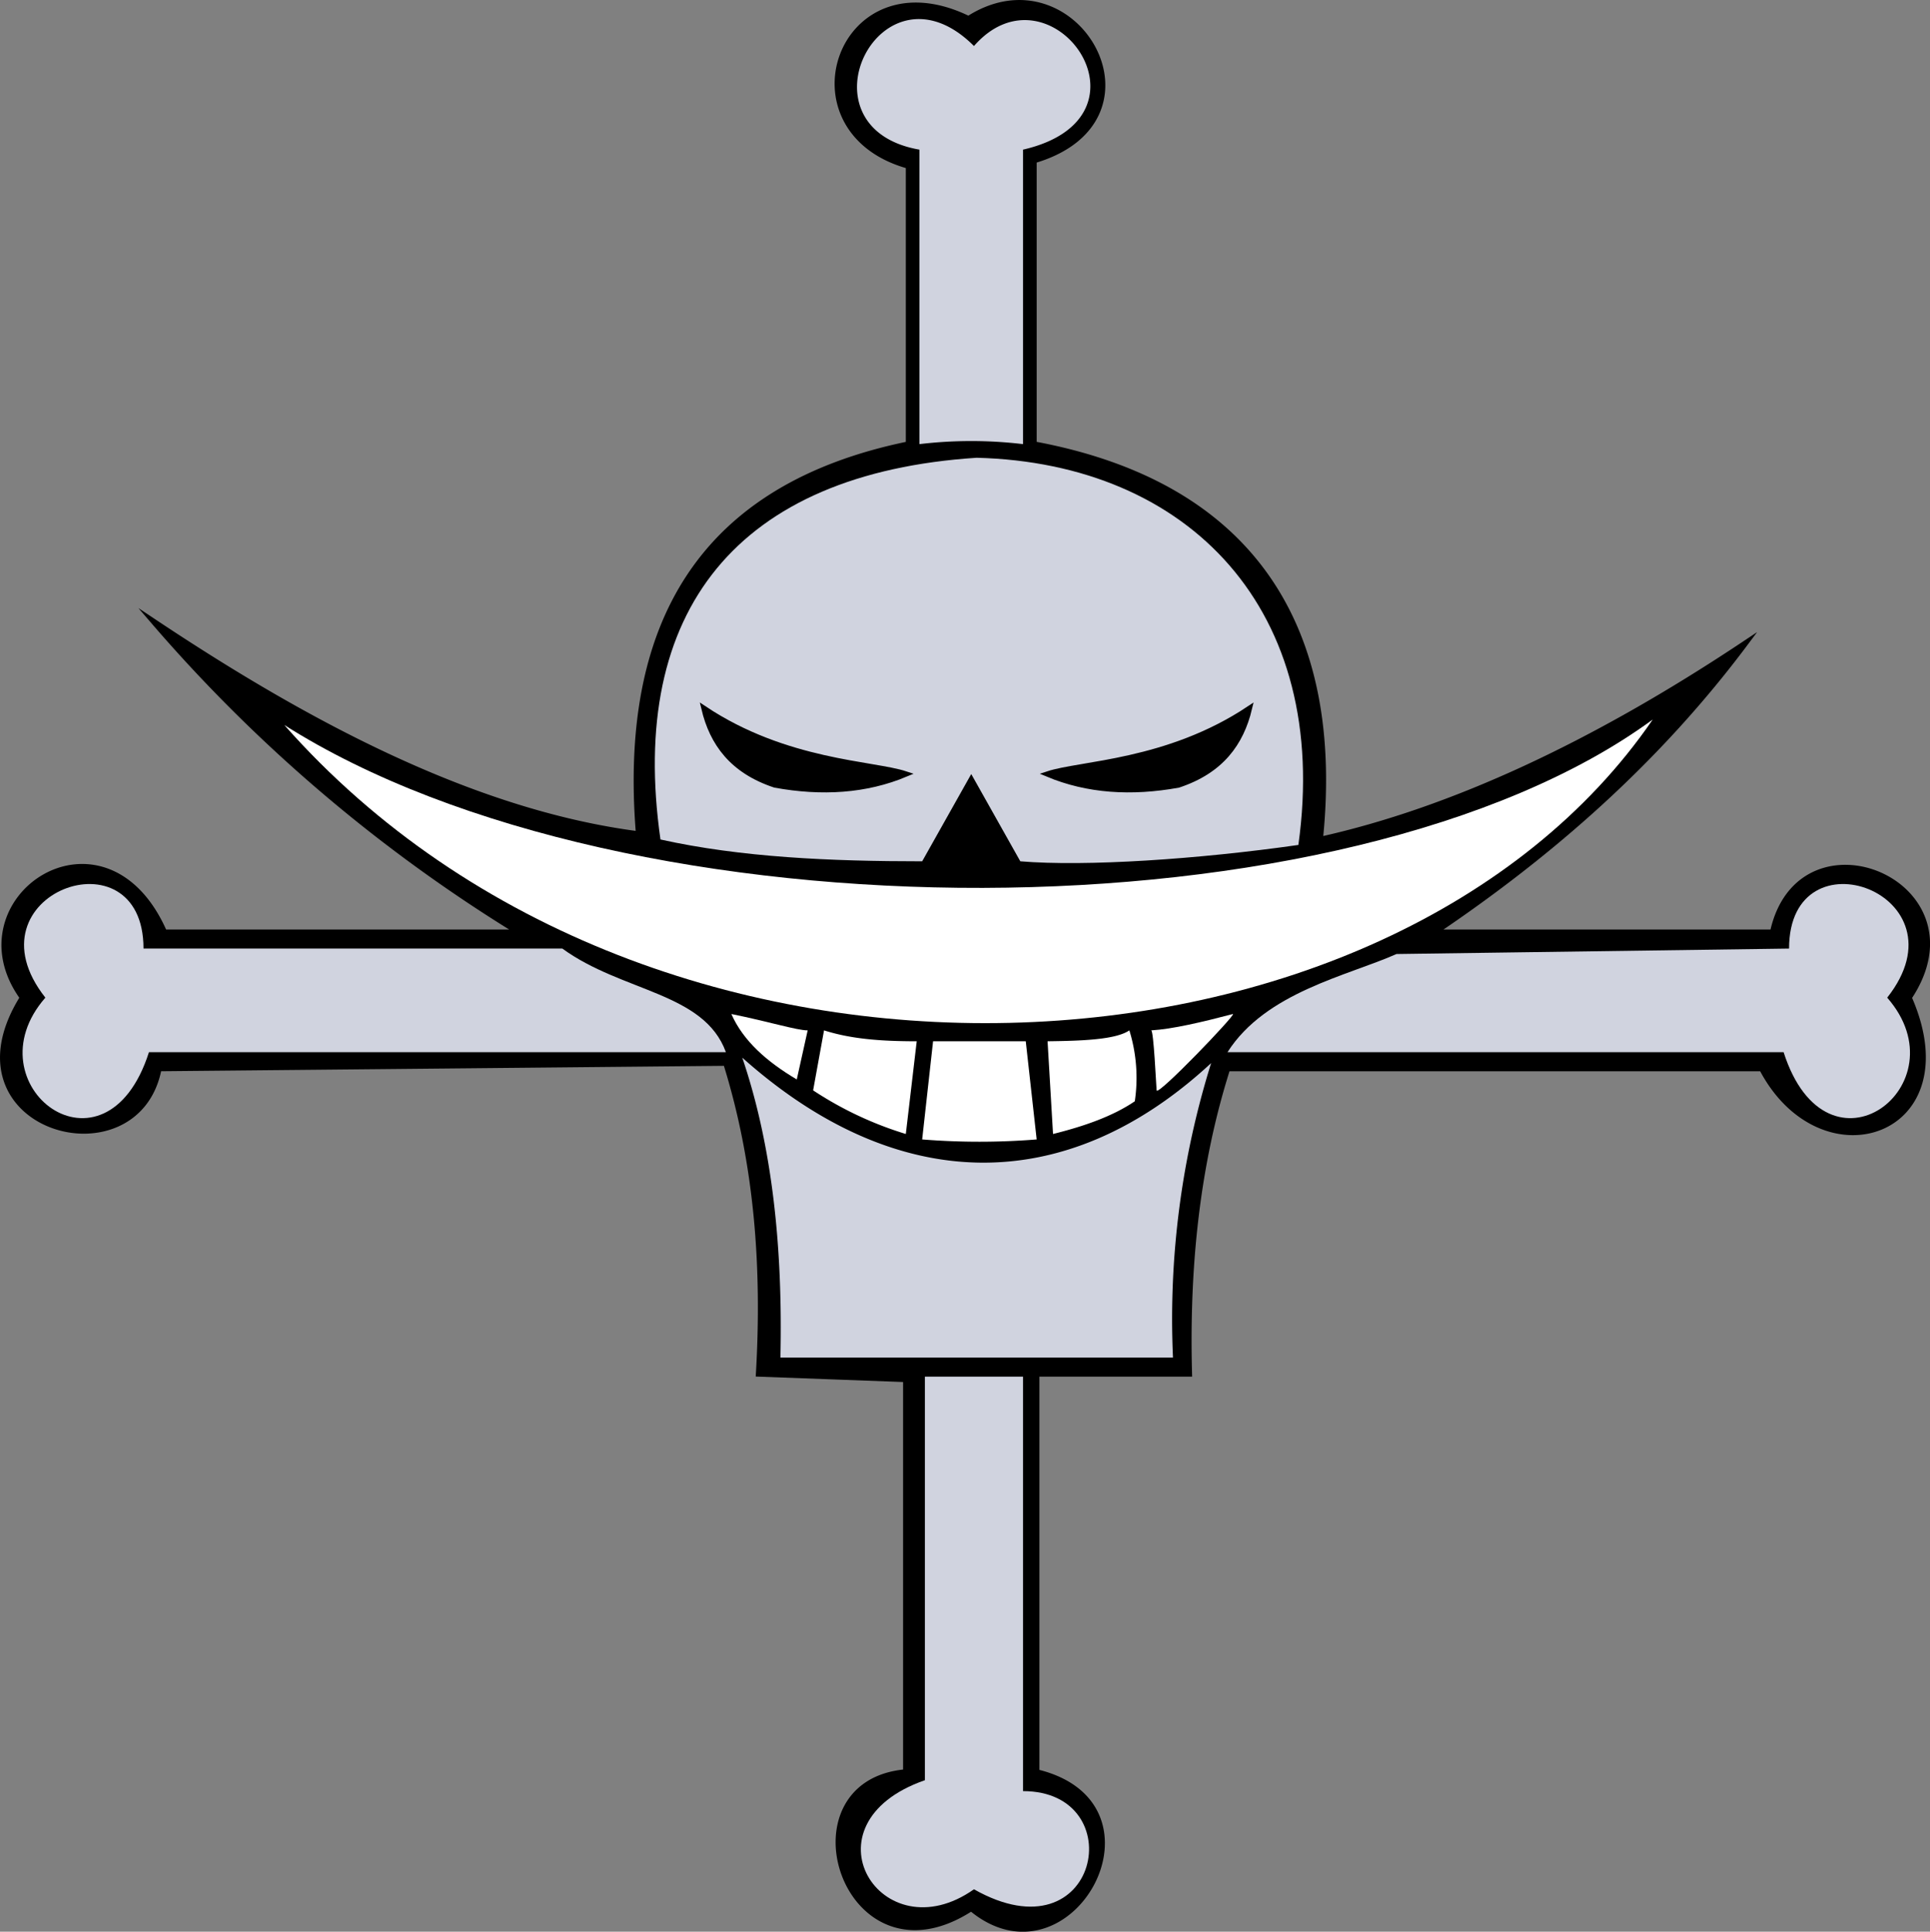 <svg id="whiteBeard" xmlns="http://www.w3.org/2000/svg" viewBox="0 0 353.99 354.22"><rect x="0" y="0" width="353.99" height="354.22" fill="#808080" stroke="none"/><defs><style>.cls-1{stroke:#000;stroke-miterlimit:10;}.cls-2{fill:#d0d3df;}.cls-3{fill:#fff;}#whiteBeard:hover{background-color:black; cursor:pointer; transition:background-color 1s ease;}</style></defs><title>whitebeard</title><path id="black_outline" data-name="black outline" class="cls-1" d="M166.64,81.44v-51c-23.5-6.5-12.5-38.5,11-27,19.5-12.5,37.5,18.5,12,26v52c40.5,7.5,56.44,34.2,52.5,72.5q36-8,78-36c-16,21.41-35.46,38.5-57,53h62c5-23,39-9,25,12,11,25-16,34-27,13h-98c-5.57,17.51-7.54,36.31-7,56h-28v73c25,6,6,40-12,25-23,15-35-23-12-25v-72l-27-1c1.14-19.51-.25-38.6-6-57l-104,1c-4,21-40,11-25-13-13-18,15-37,26-12h65a284.36,284.36,0,0,1-67-57c27,18,58,35,89,39C114,114.52,128.54,89.25,166.64,81.44Z"/><path id="top_bone" data-name="top bone" class="cls-2" d="M168.64,81.44v-54c-23-4-7-36,10-19,14-16,35,13,9,19v54A80.48,80.48,0,0,0,168.64,81.44Z"/><path id="right_bone" data-name="right bone" class="cls-2" d="M256.14,174.94l72-1c0-22,33-10,18,9,14,16-11,35-19,10h-102C232.14,181.94,247.14,178.94,256.14,174.94Z"/><path id="bottom_bone" data-name="bottom bone" class="cls-2" d="M169.64,252.44h18v76c20,0,14,31-9,18-17,12-32-12-9-20Z"/><path id="left_bone" data-name="left bone" class="cls-2" d="M103.14,173.94H26.32c0-22-33-10-18,9-14,16,11,35,19,10H133.14C129.14,181.94,114.14,181.94,103.14,173.94Z"/><path id="chin" class="cls-2" d="M136.14,193.94c5.56,16.34,7.44,35,7,55h72a157.37,157.37,0,0,1,7-54C195.14,219.94,164.14,218.94,136.14,193.94Z"/><path id="head" class="cls-2" d="M169.14,157.94c-16.82,0-33.21-.72-48-4-6-42,14.15-67.14,58-70,39,1,65,28,59,71-18.34,2.62-39,4-51,3l-9-16Z"/><path id="left_eye" data-name="left eye" class="cls-1" d="M166.14,141.94c-6-2-22-2-37-12,1.51,6.32,5.14,11.4,13,14C150.77,145.51,158.82,145,166.14,141.94Z"/><path id="right_eye" data-name="right eye" class="cls-1" d="M192.14,141.94c6-2,22-2,37-12-1.52,6.32-5.15,11.4-13,14C207.51,145.51,199.46,145,192.14,141.94Z"/><path id="mustache" class="cls-3" d="M52.14,132.94c63,40,195,40,251-1C255.14,201.94,120.14,209.94,52.14,132.94Z"/><g id="teeth"><path class="cls-3" d="M134.14,185.94c6.92,1.4,12,3,14,3l-2,9C140.69,194.71,136.33,190.9,134.14,185.94Z"/><path class="cls-3" d="M151.14,188.94c4.75,1.51,10,2,17,2l-2,17a65.5,65.5,0,0,1-17-8Z"/><path class="cls-3" d="M171.14,190.94h17l2,18a131.46,131.46,0,0,1-21,0Z"/><path class="cls-3" d="M192.14,190.94c6.46-.08,12.53-.31,15-2a29.45,29.45,0,0,1,1,13c-4,2.72-9.2,4.56-15,6Z"/><path class="cls-3" d="M211.14,188.94c3.91-.23,9.31-1.51,15-3,.59.09-13.9,15.19-14,14C212.05,199,211.6,188.92,211.14,188.94Z"/></g></svg>